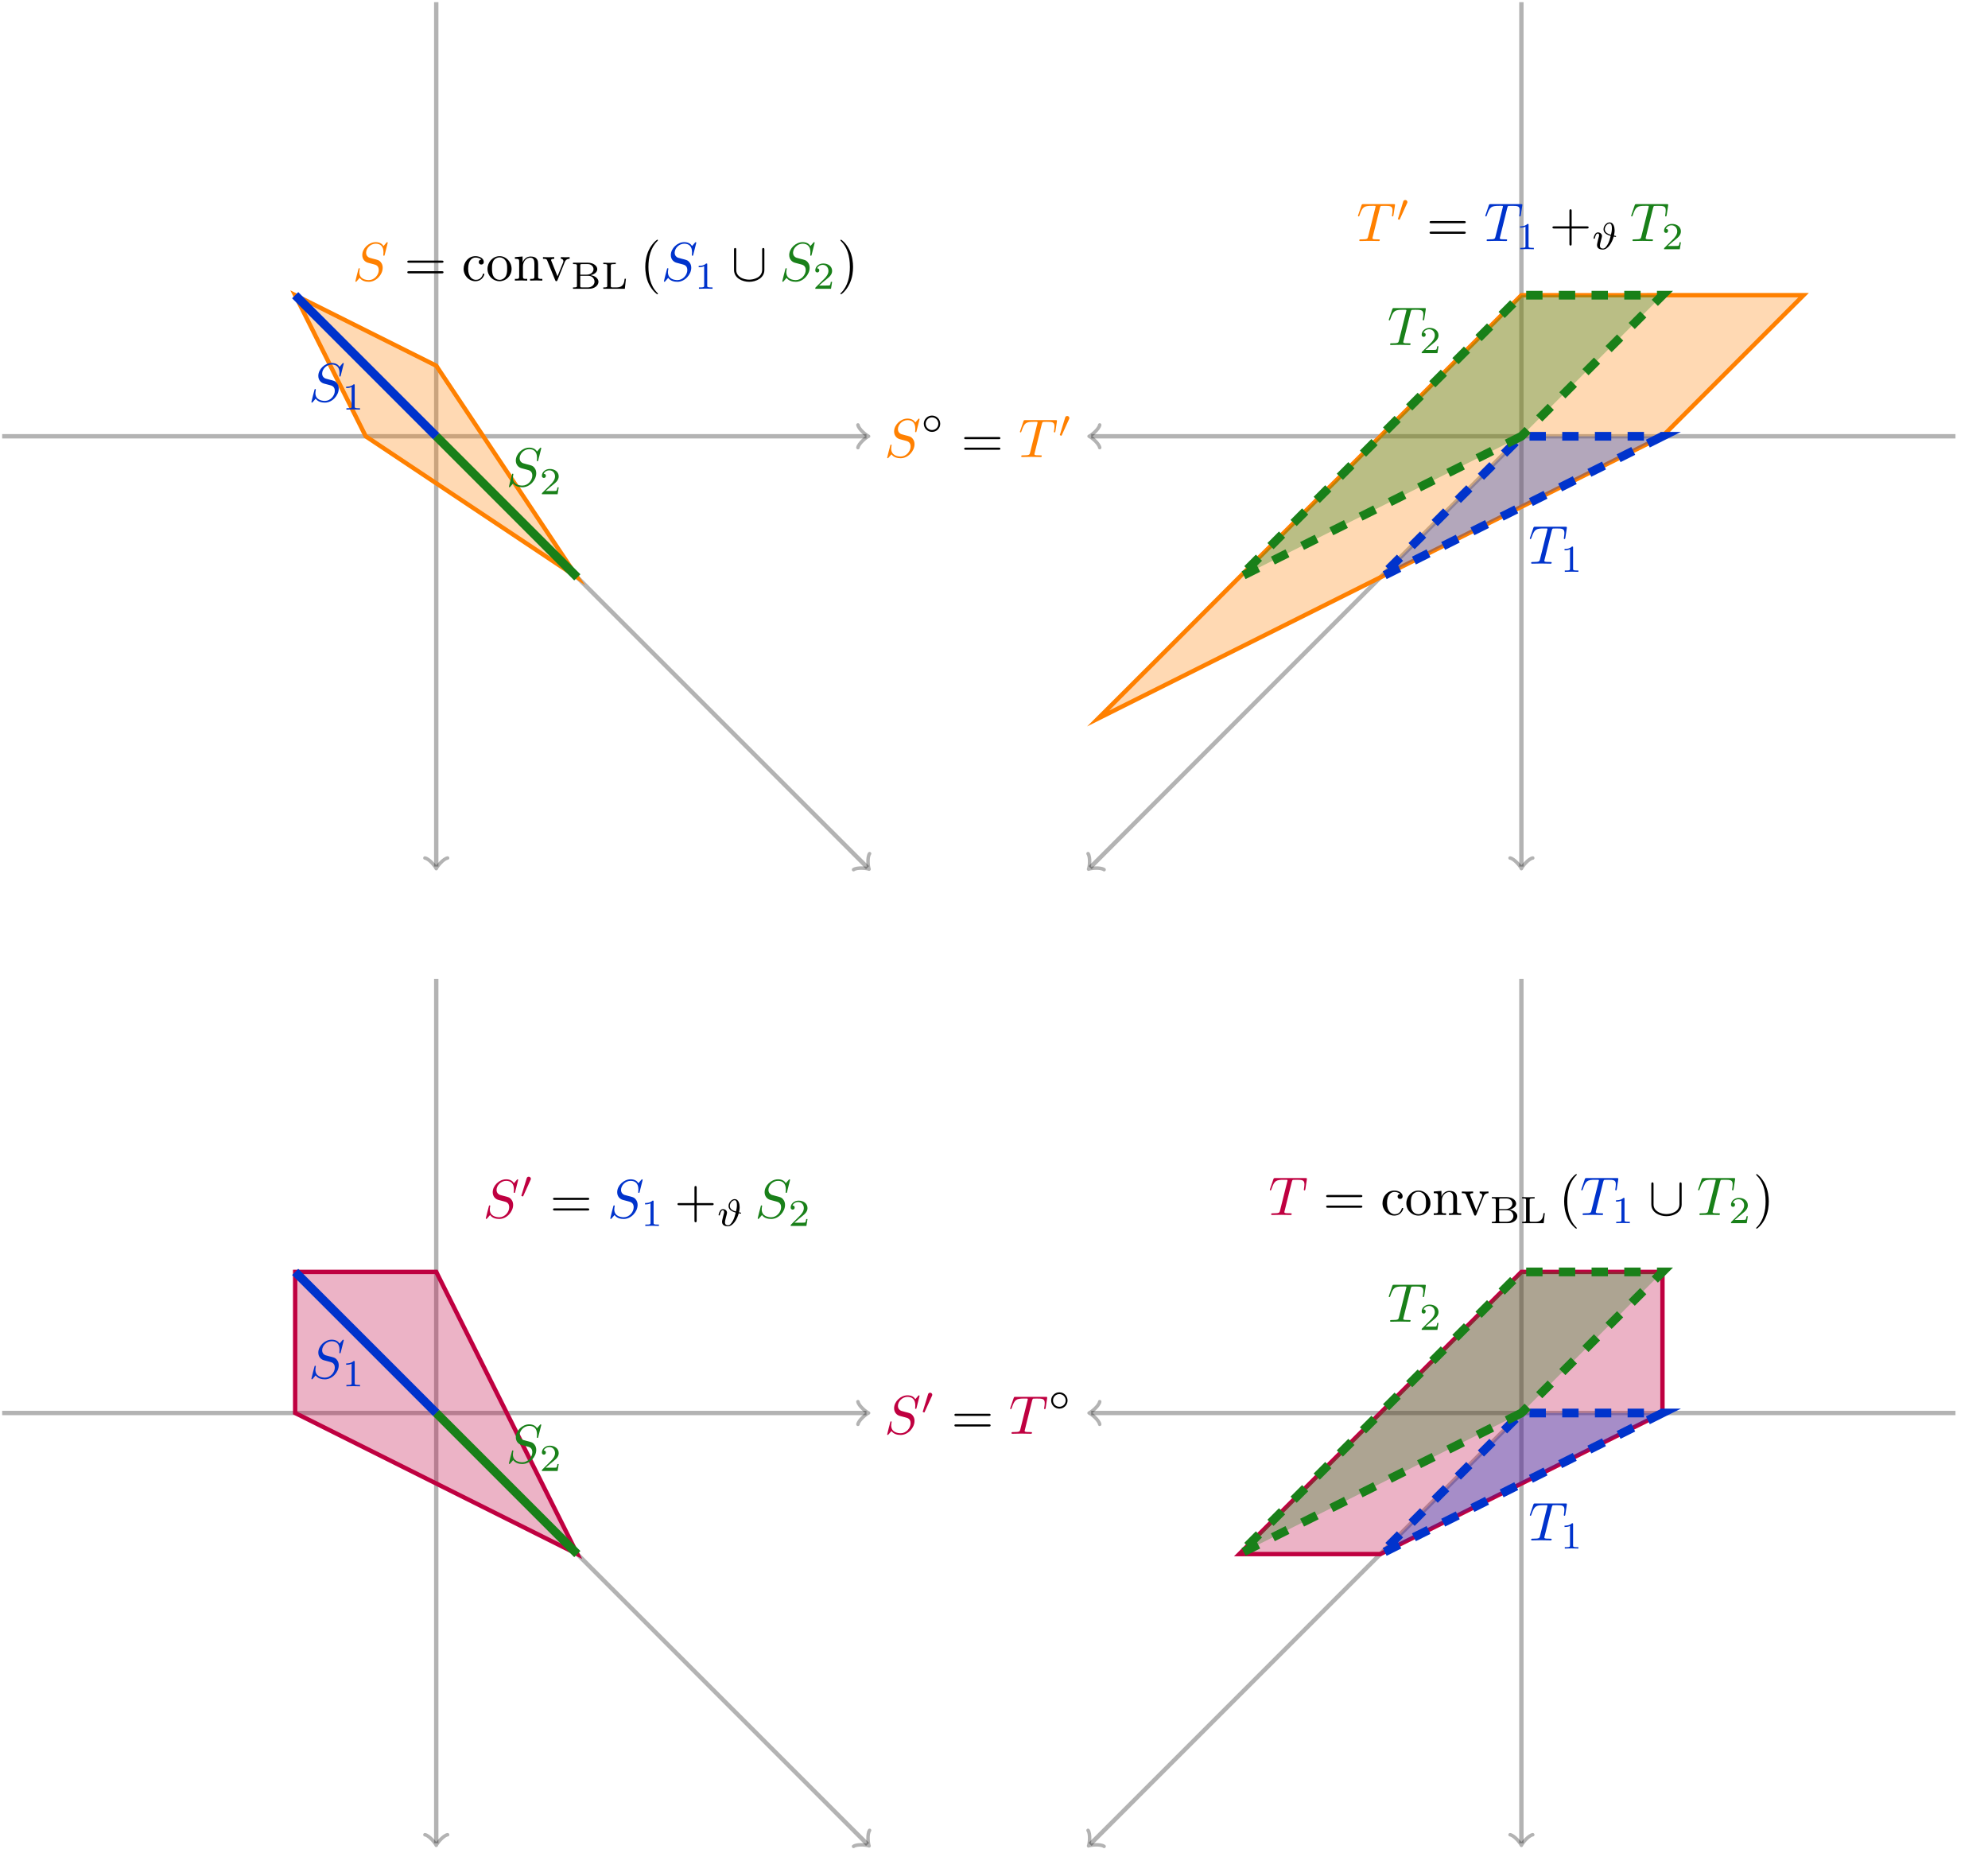 <?xml version="1.0" encoding="UTF-8"?>
<svg xmlns="http://www.w3.org/2000/svg" xmlns:xlink="http://www.w3.org/1999/xlink" width="363.517pt" height="338.121pt" viewBox="0 0 363.517 338.121" version="1.1">
<defs>
<g>
<symbol overflow="visible" id="glyph0-0">
<path style="stroke:none;" d=""/>
</symbol>
<symbol overflow="visible" id="glyph0-1">
<path style="stroke:none;" d="M 6.438 -6.922 C 6.438 -6.953 6.406 -7.031 6.312 -7.031 C 6.266 -7.031 6.266 -7.016 6.141 -6.875 L 5.656 -6.312 C 5.406 -6.781 4.891 -7.031 4.234 -7.031 C 2.969 -7.031 1.781 -5.875 1.781 -4.672 C 1.781 -3.875 2.297 -3.406 2.812 -3.266 L 3.875 -2.984 C 4.25 -2.891 4.797 -2.734 4.797 -1.922 C 4.797 -1.031 3.984 -0.094 3 -0.094 C 2.359 -0.094 1.25 -0.312 1.25 -1.547 C 1.25 -1.781 1.312 -2.031 1.312 -2.078 C 1.328 -2.125 1.328 -2.141 1.328 -2.156 C 1.328 -2.25 1.266 -2.266 1.219 -2.266 C 1.172 -2.266 1.141 -2.25 1.109 -2.219 C 1.078 -2.188 0.516 0.094 0.516 0.125 C 0.516 0.172 0.562 0.219 0.625 0.219 C 0.672 0.219 0.688 0.203 0.812 0.062 L 1.297 -0.5 C 1.719 0.078 2.406 0.219 2.984 0.219 C 4.344 0.219 5.516 -1.109 5.516 -2.344 C 5.516 -3.031 5.172 -3.375 5.031 -3.516 C 4.797 -3.734 4.641 -3.781 3.766 -4 C 3.531 -4.062 3.188 -4.172 3.094 -4.188 C 2.828 -4.281 2.484 -4.562 2.484 -5.094 C 2.484 -5.906 3.281 -6.75 4.234 -6.75 C 5.047 -6.75 5.656 -6.312 5.656 -5.203 C 5.656 -4.891 5.625 -4.703 5.625 -4.641 C 5.625 -4.641 5.625 -4.547 5.734 -4.547 C 5.844 -4.547 5.859 -4.578 5.891 -4.75 Z M 6.438 -6.922 "/>
</symbol>
<symbol overflow="visible" id="glyph0-2">
<path style="stroke:none;" d="M 4.25 -6.047 C 4.328 -6.328 4.359 -6.391 4.484 -6.422 C 4.578 -6.438 4.906 -6.438 5.109 -6.438 C 6.125 -6.438 6.562 -6.406 6.562 -5.625 C 6.562 -5.469 6.531 -5.078 6.484 -4.828 C 6.484 -4.781 6.453 -4.672 6.453 -4.641 C 6.453 -4.578 6.484 -4.5 6.578 -4.5 C 6.688 -4.5 6.703 -4.578 6.734 -4.734 L 7 -6.469 C 7.016 -6.516 7.016 -6.609 7.016 -6.641 C 7.016 -6.75 6.922 -6.75 6.75 -6.75 L 1.219 -6.75 C 0.984 -6.75 0.969 -6.734 0.891 -6.547 L 0.297 -4.797 C 0.297 -4.781 0.234 -4.641 0.234 -4.609 C 0.234 -4.562 0.297 -4.5 0.359 -4.5 C 0.453 -4.5 0.469 -4.562 0.531 -4.719 C 1.062 -6.266 1.328 -6.438 2.797 -6.438 L 3.188 -6.438 C 3.469 -6.438 3.469 -6.406 3.469 -6.312 C 3.469 -6.266 3.438 -6.141 3.422 -6.109 L 2.094 -0.781 C 2 -0.422 1.969 -0.312 0.906 -0.312 C 0.547 -0.312 0.484 -0.312 0.484 -0.125 C 0.484 0 0.594 0 0.656 0 C 0.922 0 1.203 -0.016 1.469 -0.016 C 1.75 -0.016 2.047 -0.031 2.328 -0.031 C 2.609 -0.031 2.875 -0.016 3.156 -0.016 C 3.438 -0.016 3.734 0 4.016 0 C 4.109 0 4.234 0 4.234 -0.203 C 4.234 -0.312 4.156 -0.312 3.891 -0.312 C 3.656 -0.312 3.516 -0.312 3.266 -0.328 C 2.969 -0.359 2.891 -0.391 2.891 -0.547 C 2.891 -0.562 2.891 -0.609 2.938 -0.75 Z M 4.25 -6.047 "/>
</symbol>
<symbol overflow="visible" id="glyph1-0">
<path style="stroke:none;" d=""/>
</symbol>
<symbol overflow="visible" id="glyph1-1">
<path style="stroke:none;" d="M 2.328 -4.438 C 2.328 -4.625 2.328 -4.625 2.125 -4.625 C 1.672 -4.188 1.047 -4.188 0.766 -4.188 L 0.766 -3.938 C 0.922 -3.938 1.391 -3.938 1.766 -4.125 L 1.766 -0.578 C 1.766 -0.344 1.766 -0.25 1.078 -0.25 L 0.812 -0.25 L 0.812 0 C 0.938 0 1.797 -0.031 2.047 -0.031 C 2.266 -0.031 3.141 0 3.297 0 L 3.297 -0.25 L 3.031 -0.25 C 2.328 -0.25 2.328 -0.344 2.328 -0.578 Z M 2.328 -4.438 "/>
</symbol>
<symbol overflow="visible" id="glyph1-2">
<path style="stroke:none;" d="M 3.516 -1.266 L 3.281 -1.266 C 3.266 -1.109 3.188 -0.703 3.094 -0.641 C 3.047 -0.594 2.516 -0.594 2.406 -0.594 L 1.125 -0.594 C 1.859 -1.234 2.109 -1.438 2.516 -1.766 C 3.031 -2.172 3.516 -2.609 3.516 -3.266 C 3.516 -4.109 2.781 -4.625 1.891 -4.625 C 1.031 -4.625 0.438 -4.016 0.438 -3.375 C 0.438 -3.031 0.734 -2.984 0.812 -2.984 C 0.969 -2.984 1.172 -3.109 1.172 -3.359 C 1.172 -3.484 1.125 -3.734 0.766 -3.734 C 0.984 -4.219 1.453 -4.375 1.781 -4.375 C 2.484 -4.375 2.844 -3.828 2.844 -3.266 C 2.844 -2.656 2.406 -2.188 2.188 -1.938 L 0.516 -0.266 C 0.438 -0.203 0.438 -0.188 0.438 0 L 3.312 0 Z M 3.516 -1.266 "/>
</symbol>
<symbol overflow="visible" id="glyph1-3">
<path style="stroke:none;" d="M 0.422 -4.766 L 0.422 -4.516 L 0.578 -4.516 C 1.125 -4.516 1.141 -4.438 1.141 -4.188 L 1.141 -0.562 C 1.141 -0.328 1.125 -0.25 0.578 -0.25 L 0.422 -0.25 L 0.422 0 L 3.375 0 C 4.359 0 5.078 -0.609 5.078 -1.281 C 5.078 -1.875 4.453 -2.391 3.609 -2.484 C 4.297 -2.609 4.859 -3.031 4.859 -3.578 C 4.859 -4.203 4.125 -4.766 3.156 -4.766 Z M 1.75 -2.578 L 1.75 -4.234 C 1.75 -4.453 1.75 -4.516 2.078 -4.516 L 3.109 -4.516 C 3.812 -4.516 4.172 -4.016 4.172 -3.578 C 4.172 -3.078 3.703 -2.578 2.906 -2.578 Z M 2.078 -0.25 C 1.75 -0.25 1.75 -0.312 1.75 -0.516 L 1.75 -2.375 L 3.234 -2.375 C 3.969 -2.375 4.359 -1.781 4.359 -1.297 C 4.359 -0.781 3.891 -0.25 3.125 -0.25 Z M 2.078 -0.25 "/>
</symbol>
<symbol overflow="visible" id="glyph1-4">
<path style="stroke:none;" d="M 4.531 -1.828 L 4.297 -1.828 C 4.219 -1.156 4.125 -0.25 2.797 -0.25 L 2.109 -0.25 C 1.781 -0.25 1.766 -0.312 1.766 -0.516 L 1.766 -4.188 C 1.766 -4.422 1.766 -4.516 2.422 -4.516 L 2.672 -4.516 L 2.672 -4.766 C 2.516 -4.75 1.625 -4.734 1.453 -4.734 C 1.188 -4.734 0.391 -4.766 0.391 -4.766 L 0.391 -4.516 L 0.562 -4.516 C 1.094 -4.516 1.109 -4.438 1.109 -4.188 L 1.109 -0.562 C 1.109 -0.328 1.094 -0.25 0.562 -0.25 L 0.391 -0.25 L 0.391 0 L 4.328 0 Z M 4.531 -1.828 "/>
</symbol>
<symbol overflow="visible" id="glyph2-0">
<path style="stroke:none;" d=""/>
</symbol>
<symbol overflow="visible" id="glyph2-1">
<path style="stroke:none;" d="M 6.844 -3.266 C 7 -3.266 7.188 -3.266 7.188 -3.453 C 7.188 -3.656 7 -3.656 6.859 -3.656 L 0.891 -3.656 C 0.75 -3.656 0.562 -3.656 0.562 -3.453 C 0.562 -3.266 0.75 -3.266 0.891 -3.266 Z M 6.859 -1.328 C 7 -1.328 7.188 -1.328 7.188 -1.531 C 7.188 -1.719 7 -1.719 6.844 -1.719 L 0.891 -1.719 C 0.75 -1.719 0.562 -1.719 0.562 -1.531 C 0.562 -1.328 0.75 -1.328 0.891 -1.328 Z M 6.859 -1.328 "/>
</symbol>
<symbol overflow="visible" id="glyph2-2">
<path style="stroke:none;" d="M 1.172 -2.172 C 1.172 -3.797 1.984 -4.219 2.516 -4.219 C 2.609 -4.219 3.234 -4.203 3.578 -3.844 C 3.172 -3.812 3.109 -3.516 3.109 -3.391 C 3.109 -3.125 3.297 -2.938 3.562 -2.938 C 3.828 -2.938 4.031 -3.094 4.031 -3.406 C 4.031 -4.078 3.266 -4.469 2.5 -4.469 C 1.25 -4.469 0.344 -3.391 0.344 -2.156 C 0.344 -0.875 1.328 0.109 2.484 0.109 C 3.812 0.109 4.141 -1.094 4.141 -1.188 C 4.141 -1.281 4.031 -1.281 4 -1.281 C 3.922 -1.281 3.891 -1.25 3.875 -1.188 C 3.594 -0.266 2.938 -0.141 2.578 -0.141 C 2.047 -0.141 1.172 -0.562 1.172 -2.172 Z M 1.172 -2.172 "/>
</symbol>
<symbol overflow="visible" id="glyph2-3">
<path style="stroke:none;" d="M 4.688 -2.141 C 4.688 -3.406 3.703 -4.469 2.5 -4.469 C 1.25 -4.469 0.281 -3.375 0.281 -2.141 C 0.281 -0.844 1.312 0.109 2.484 0.109 C 3.688 0.109 4.688 -0.875 4.688 -2.141 Z M 2.5 -0.141 C 2.062 -0.141 1.625 -0.344 1.359 -0.812 C 1.109 -1.25 1.109 -1.859 1.109 -2.219 C 1.109 -2.609 1.109 -3.141 1.344 -3.578 C 1.609 -4.031 2.078 -4.25 2.484 -4.25 C 2.922 -4.25 3.344 -4.031 3.609 -3.594 C 3.875 -3.172 3.875 -2.594 3.875 -2.219 C 3.875 -1.859 3.875 -1.312 3.656 -0.875 C 3.422 -0.422 2.984 -0.141 2.5 -0.141 Z M 2.5 -0.141 "/>
</symbol>
<symbol overflow="visible" id="glyph2-4">
<path style="stroke:none;" d="M 1.094 -3.422 L 1.094 -0.75 C 1.094 -0.312 0.984 -0.312 0.312 -0.312 L 0.312 0 C 0.672 -0.016 1.172 -0.031 1.453 -0.031 C 1.703 -0.031 2.219 -0.016 2.562 0 L 2.562 -0.312 C 1.891 -0.312 1.781 -0.312 1.781 -0.75 L 1.781 -2.594 C 1.781 -3.625 2.5 -4.188 3.125 -4.188 C 3.766 -4.188 3.875 -3.656 3.875 -3.078 L 3.875 -0.75 C 3.875 -0.312 3.766 -0.312 3.094 -0.312 L 3.094 0 C 3.438 -0.016 3.953 -0.031 4.219 -0.031 C 4.469 -0.031 5 -0.016 5.328 0 L 5.328 -0.312 C 4.812 -0.312 4.562 -0.312 4.562 -0.609 L 4.562 -2.516 C 4.562 -3.375 4.562 -3.672 4.25 -4.031 C 4.109 -4.203 3.781 -4.406 3.203 -4.406 C 2.469 -4.406 2 -3.984 1.719 -3.359 L 1.719 -4.406 L 0.312 -4.297 L 0.312 -3.984 C 1.016 -3.984 1.094 -3.922 1.094 -3.422 Z M 1.094 -3.422 "/>
</symbol>
<symbol overflow="visible" id="glyph2-5">
<path style="stroke:none;" d="M 4.141 -3.312 C 4.234 -3.547 4.406 -3.984 5.062 -3.984 L 5.062 -4.297 C 4.828 -4.281 4.547 -4.266 4.312 -4.266 C 4.078 -4.266 3.625 -4.281 3.453 -4.297 L 3.453 -3.984 C 3.812 -3.984 3.922 -3.75 3.922 -3.562 C 3.922 -3.469 3.906 -3.422 3.875 -3.312 L 2.844 -0.781 L 1.734 -3.562 C 1.672 -3.688 1.672 -3.703 1.672 -3.734 C 1.672 -3.984 2.062 -3.984 2.25 -3.984 L 2.25 -4.297 C 1.938 -4.281 1.391 -4.266 1.156 -4.266 C 0.891 -4.266 0.484 -4.281 0.188 -4.297 L 0.188 -3.984 C 0.812 -3.984 0.859 -3.922 0.984 -3.625 L 2.422 -0.078 C 2.484 0.062 2.5 0.109 2.625 0.109 C 2.766 0.109 2.797 0.016 2.844 -0.078 Z M 4.141 -3.312 "/>
</symbol>
<symbol overflow="visible" id="glyph2-6">
<path style="stroke:none;" d="M 3.297 2.391 C 3.297 2.359 3.297 2.344 3.125 2.172 C 1.891 0.922 1.562 -0.969 1.562 -2.5 C 1.562 -4.234 1.938 -5.969 3.172 -7.203 C 3.297 -7.328 3.297 -7.344 3.297 -7.375 C 3.297 -7.453 3.266 -7.484 3.203 -7.484 C 3.094 -7.484 2.203 -6.797 1.609 -5.531 C 1.109 -4.438 0.984 -3.328 0.984 -2.5 C 0.984 -1.719 1.094 -0.516 1.641 0.625 C 2.25 1.844 3.094 2.5 3.203 2.5 C 3.266 2.5 3.297 2.469 3.297 2.391 Z M 3.297 2.391 "/>
</symbol>
<symbol overflow="visible" id="glyph2-7">
<path style="stroke:none;" d="M 2.875 -2.5 C 2.875 -3.266 2.766 -4.469 2.219 -5.609 C 1.625 -6.828 0.766 -7.484 0.672 -7.484 C 0.609 -7.484 0.562 -7.438 0.562 -7.375 C 0.562 -7.344 0.562 -7.328 0.75 -7.141 C 1.734 -6.156 2.297 -4.578 2.297 -2.5 C 2.297 -0.781 1.938 0.969 0.703 2.219 C 0.562 2.344 0.562 2.359 0.562 2.391 C 0.562 2.453 0.609 2.5 0.672 2.5 C 0.766 2.5 1.672 1.812 2.25 0.547 C 2.766 -0.547 2.875 -1.656 2.875 -2.5 Z M 2.875 -2.5 "/>
</symbol>
<symbol overflow="visible" id="glyph2-8">
<path style="stroke:none;" d="M 4.078 -2.297 L 6.859 -2.297 C 7 -2.297 7.188 -2.297 7.188 -2.5 C 7.188 -2.688 7 -2.688 6.859 -2.688 L 4.078 -2.688 L 4.078 -5.484 C 4.078 -5.625 4.078 -5.812 3.875 -5.812 C 3.672 -5.812 3.672 -5.625 3.672 -5.484 L 3.672 -2.688 L 0.891 -2.688 C 0.75 -2.688 0.562 -2.688 0.562 -2.5 C 0.562 -2.297 0.75 -2.297 0.891 -2.297 L 3.672 -2.297 L 3.672 0.5 C 3.672 0.641 3.672 0.828 3.875 0.828 C 4.078 0.828 4.078 0.641 4.078 0.5 Z M 4.078 -2.297 "/>
</symbol>
<symbol overflow="visible" id="glyph3-0">
<path style="stroke:none;" d=""/>
</symbol>
<symbol overflow="visible" id="glyph3-1">
<path style="stroke:none;" d="M 6.094 -5.609 C 6.094 -5.781 6.094 -5.969 5.891 -5.969 C 5.688 -5.969 5.688 -5.781 5.688 -5.609 L 5.688 -2 C 5.688 -0.5 4.062 -0.172 3.312 -0.172 C 2.875 -0.172 2.25 -0.266 1.719 -0.609 C 0.953 -1.094 0.953 -1.734 0.953 -2 L 0.953 -5.609 C 0.953 -5.781 0.953 -5.969 0.75 -5.969 C 0.547 -5.969 0.547 -5.781 0.547 -5.609 L 0.547 -1.953 C 0.547 -0.438 2.078 0.219 3.312 0.219 C 4.609 0.219 6.094 -0.484 6.094 -1.938 Z M 6.094 -5.609 "/>
</symbol>
<symbol overflow="visible" id="glyph4-0">
<path style="stroke:none;" d=""/>
</symbol>
<symbol overflow="visible" id="glyph4-1">
<path style="stroke:none;" d="M 2.016 -3.297 C 2.078 -3.406 2.078 -3.469 2.078 -3.516 C 2.078 -3.734 1.891 -3.891 1.672 -3.891 C 1.406 -3.891 1.328 -3.672 1.297 -3.562 L 0.375 -0.547 C 0.359 -0.531 0.328 -0.453 0.328 -0.438 C 0.328 -0.359 0.547 -0.281 0.609 -0.281 C 0.656 -0.281 0.656 -0.297 0.703 -0.406 Z M 2.016 -3.297 "/>
</symbol>
<symbol overflow="visible" id="glyph4-2">
<path style="stroke:none;" d="M 3.531 -1.734 C 3.531 -2.578 2.859 -3.234 2.031 -3.234 C 1.203 -3.234 0.531 -2.562 0.531 -1.75 C 0.531 -0.906 1.219 -0.25 2.031 -0.25 C 2.875 -0.25 3.531 -0.922 3.531 -1.734 Z M 2.031 -0.594 C 1.375 -0.594 0.875 -1.125 0.875 -1.734 C 0.875 -2.391 1.391 -2.906 2.031 -2.906 C 2.688 -2.906 3.188 -2.375 3.188 -1.75 C 3.188 -1.094 2.672 -0.594 2.031 -0.594 Z M 2.031 -0.594 "/>
</symbol>
<symbol overflow="visible" id="glyph5-0">
<path style="stroke:none;" d=""/>
</symbol>
<symbol overflow="visible" id="glyph5-1">
<path style="stroke:none;" d="M 4.062 -2.5 C 4.188 -3.016 4.188 -3.359 4.188 -3.438 C 4.188 -4 4 -4.906 3.281 -4.906 C 2.703 -4.906 2.156 -4.281 2.156 -3.641 C 2.156 -2.891 2.922 -2.594 3.469 -2.438 C 3.344 -1.969 3.203 -1.391 2.953 -0.953 C 2.641 -0.406 2.391 -0.125 2.062 -0.125 C 1.562 -0.125 1.5 -0.453 1.5 -0.672 C 1.5 -0.859 1.531 -0.984 1.688 -1.609 C 1.703 -1.672 1.75 -1.891 1.797 -2.016 C 1.828 -2.141 1.875 -2.328 1.875 -2.422 C 1.875 -2.812 1.516 -3.078 1.125 -3.078 C 0.859 -3.078 0.688 -2.891 0.578 -2.703 C 0.438 -2.469 0.328 -2.047 0.328 -2 C 0.328 -1.922 0.422 -1.922 0.453 -1.922 C 0.547 -1.922 0.547 -1.938 0.594 -2.125 C 0.703 -2.531 0.844 -2.875 1.109 -2.875 C 1.297 -2.875 1.344 -2.719 1.344 -2.531 C 1.344 -2.406 1.328 -2.359 1.281 -2.188 L 1.172 -1.781 C 1.156 -1.672 1.062 -1.312 1.047 -1.25 C 1.016 -1.094 0.969 -0.922 0.969 -0.766 C 0.969 -0.109 1.516 0.062 2.047 0.062 C 2.969 0.062 3.75 -1.25 4.016 -2.312 C 4.141 -2.281 4.328 -2.25 4.375 -2.25 C 4.438 -2.25 4.453 -2.328 4.453 -2.359 C 4.453 -2.422 4.406 -2.438 4.297 -2.453 Z M 3.516 -2.641 C 3.203 -2.719 2.391 -2.969 2.391 -3.641 C 2.391 -4.156 2.828 -4.703 3.266 -4.703 C 3.609 -4.703 3.688 -4.266 3.688 -3.828 C 3.688 -3.422 3.609 -3 3.516 -2.641 Z M 3.516 -2.641 "/>
</symbol>
</g>
<clipPath id="clip1">
  <path d="M 188 247 L 290 247 L 290 338.121 L 188 338.121 Z M 188 247 "/>
</clipPath>
<clipPath id="clip2">
  <path d="M 68 247 L 170 247 L 170 338.121 L 68 338.121 Z M 68 247 "/>
</clipPath>
</defs>
<g id="surface1">
<path style="fill:none;stroke-width:0.797;stroke-linecap:butt;stroke-linejoin:miter;stroke:rgb(0%,0%,0%);stroke-opacity:0.3;stroke-miterlimit:10;" d="M -79.372 -0.001 L 78.664 -0.001 " transform="matrix(1,0,0,-1,79.77,79.769)"/>
<path style="fill:none;stroke-width:0.638;stroke-linecap:round;stroke-linejoin:round;stroke:rgb(0%,0%,0%);stroke-opacity:0.3;stroke-miterlimit:10;" d="M -1.556 2.074 C -1.423 1.296 -0.001 0.128 0.389 -0.001 C -0.001 -0.129 -1.423 -1.294 -1.556 -2.071 " transform="matrix(1,0,0,-1,158.435,79.769)"/>
<path style="fill:none;stroke-width:0.797;stroke-linecap:butt;stroke-linejoin:miter;stroke:rgb(0%,0%,0%);stroke-opacity:0.3;stroke-miterlimit:10;" d="M -0 79.371 L -0 -78.665 " transform="matrix(1,0,0,-1,79.77,79.769)"/>
<path style="fill:none;stroke-width:0.638;stroke-linecap:round;stroke-linejoin:round;stroke:rgb(0%,0%,0%);stroke-opacity:0.3;stroke-miterlimit:10;" d="M -1.555 2.074 C -1.426 1.296 -0 0.128 0.39 -0 C -0 -0.129 -1.426 -1.293 -1.555 -2.071 " transform="matrix(0,1,1,0,79.77,158.434)"/>
<path style="fill:none;stroke-width:0.797;stroke-linecap:butt;stroke-linejoin:miter;stroke:rgb(0%,0%,0%);stroke-opacity:0.3;stroke-miterlimit:10;" d="M -0 -0.001 L 78.871 -78.872 " transform="matrix(1,0,0,-1,79.77,79.769)"/>
<path style="fill:none;stroke-width:0.638;stroke-linecap:round;stroke-linejoin:round;stroke:rgb(0%,0%,0%);stroke-opacity:0.3;stroke-miterlimit:10;" d="M -1.554 2.071 C -1.424 1.295 0.002 0.129 0.388 0.002 C 0.002 -0.131 -1.424 -1.296 -1.554 -2.072 " transform="matrix(0.707,0.707,0.707,-0.707,158.642,158.641)"/>
<path style="fill-rule:nonzero;fill:rgb(100%,50%,0%);fill-opacity:0.3;stroke-width:0.797;stroke-linecap:butt;stroke-linejoin:miter;stroke:rgb(100%,50%,0%);stroke-opacity:1;stroke-miterlimit:10;" d="M -25.797 25.796 L -0 12.898 L 25.796 -25.797 L -12.899 -0.001 Z M -25.797 25.796 " transform="matrix(1,0,0,-1,79.77,79.769)"/>
<path style="fill:none;stroke-width:1.594;stroke-linecap:butt;stroke-linejoin:miter;stroke:rgb(0%,20%,79.999%);stroke-opacity:1;stroke-miterlimit:10;" d="M -25.797 25.796 L -0 -0.001 " transform="matrix(1,0,0,-1,79.77,79.769)"/>
<path style="fill:none;stroke-width:1.594;stroke-linecap:butt;stroke-linejoin:miter;stroke:rgb(9.999%,50%,9.999%);stroke-opacity:1;stroke-miterlimit:10;" d="M 25.796 -25.797 L -0 -0.001 " transform="matrix(1,0,0,-1,79.77,79.769)"/>
<g style="fill:rgb(0%,20%,79.999%);fill-opacity:1;">
  <use xlink:href="#glyph0-1" x="56.423" y="73.397"/>
</g>
<g style="fill:rgb(0%,20%,79.999%);fill-opacity:1;">
  <use xlink:href="#glyph1-1" x="62.532" y="74.891"/>
</g>
<g style="fill:rgb(9.999%,50%,9.999%);fill-opacity:1;">
  <use xlink:href="#glyph0-1" x="92.538" y="88.876"/>
</g>
<g style="fill:rgb(9.999%,50%,9.999%);fill-opacity:1;">
  <use xlink:href="#glyph1-2" x="98.647" y="90.37"/>
</g>
<g style="fill:rgb(100%,50%,0%);fill-opacity:1;">
  <use xlink:href="#glyph0-1" x="64.463" y="51.306"/>
</g>
<g style="fill:rgb(0%,0%,0%);fill-opacity:1;">
  <use xlink:href="#glyph2-1" x="73.914" y="51.306"/>
</g>
<g style="fill:rgb(0%,0%,0%);fill-opacity:1;">
  <use xlink:href="#glyph2-2" x="84.433" y="51.306"/>
  <use xlink:href="#glyph2-3" x="88.86" y="51.306"/>
  <use xlink:href="#glyph2-4" x="93.841" y="51.306"/>
</g>
<g style="fill:rgb(0%,0%,0%);fill-opacity:1;">
  <use xlink:href="#glyph2-5" x="99.097" y="51.306"/>
</g>
<g style="fill:rgb(0%,0%,0%);fill-opacity:1;">
  <use xlink:href="#glyph1-3" x="104.355" y="52.8"/>
  <use xlink:href="#glyph1-4" x="109.924" y="52.8"/>
</g>
<g style="fill:rgb(0%,0%,0%);fill-opacity:1;">
  <use xlink:href="#glyph2-6" x="117.009" y="51.306"/>
</g>
<g style="fill:rgb(0%,20%,79.999%);fill-opacity:1;">
  <use xlink:href="#glyph0-1" x="120.884" y="51.306"/>
</g>
<g style="fill:rgb(0%,20%,79.999%);fill-opacity:1;">
  <use xlink:href="#glyph1-1" x="126.993" y="52.8"/>
</g>
<g style="fill:rgb(0%,0%,0%);fill-opacity:1;">
  <use xlink:href="#glyph3-1" x="133.676" y="51.306"/>
</g>
<g style="fill:rgb(9.999%,50%,9.999%);fill-opacity:1;">
  <use xlink:href="#glyph0-1" x="142.531" y="51.306"/>
</g>
<g style="fill:rgb(9.999%,50%,9.999%);fill-opacity:1;">
  <use xlink:href="#glyph1-2" x="148.641" y="52.8"/>
</g>
<g style="fill:rgb(0%,0%,0%);fill-opacity:1;">
  <use xlink:href="#glyph2-7" x="153.11" y="51.306"/>
</g>
<path style="fill:none;stroke-width:0.797;stroke-linecap:butt;stroke-linejoin:miter;stroke:rgb(0%,0%,0%);stroke-opacity:0.3;stroke-miterlimit:10;" d="M 277.8 -178.583 L 119.761 -178.583 " transform="matrix(1,0,0,-1,79.77,79.769)"/>
<path style="fill:none;stroke-width:0.638;stroke-linecap:round;stroke-linejoin:round;stroke:rgb(0%,0%,0%);stroke-opacity:0.3;stroke-miterlimit:10;" d="M -1.554 2.073 C -1.425 1.295 0.001 0.131 0.388 -0.002 C 0.001 -0.131 -1.425 -1.295 -1.554 -2.072 " transform="matrix(-1,0,0,1,199.532,258.353)"/>
<path style="fill:none;stroke-width:0.797;stroke-linecap:butt;stroke-linejoin:miter;stroke:rgb(0%,0%,0%);stroke-opacity:0.3;stroke-miterlimit:10;" d="M 198.425 -99.211 L 198.425 -257.251 " transform="matrix(1,0,0,-1,79.77,79.769)"/>
<path style="fill:none;stroke-width:0.638;stroke-linecap:round;stroke-linejoin:round;stroke:rgb(0%,0%,0%);stroke-opacity:0.3;stroke-miterlimit:10;" d="M -1.553 2.073 C -1.424 1.295 0.002 0.131 0.388 -0.002 C 0.002 -0.13 -1.424 -1.295 -1.553 -2.072 " transform="matrix(0,1,1,0,278.197,337.018)"/>
<g clip-path="url(#clip1)" clip-rule="nonzero">
<path style="fill:none;stroke-width:0.797;stroke-linecap:butt;stroke-linejoin:miter;stroke:rgb(0%,0%,0%);stroke-opacity:0.3;stroke-miterlimit:10;" d="M 198.425 -178.583 L 119.554 -257.458 " transform="matrix(1,0,0,-1,79.77,79.769)"/>
</g>
<path style="fill:none;stroke-width:0.638;stroke-linecap:round;stroke-linejoin:round;stroke:rgb(0%,0%,0%);stroke-opacity:0.3;stroke-miterlimit:10;" d="M -1.556 2.072 C -1.424 1.293 -0.001 0.13 0.388 0.001 C -0.001 -0.129 -1.427 -1.295 -1.554 -2.074 " transform="matrix(-0.707,0.707,0.707,0.707,199.325,337.225)"/>
<path style="fill-rule:nonzero;fill:rgb(75%,0%,25%);fill-opacity:0.3;stroke-width:0.797;stroke-linecap:butt;stroke-linejoin:miter;stroke:rgb(75%,0%,25%);stroke-opacity:1;stroke-miterlimit:10;" d="M 224.222 -178.583 L 172.632 -204.379 L 146.835 -204.379 L 198.425 -152.79 L 224.222 -152.79 Z M 224.222 -178.583 " transform="matrix(1,0,0,-1,79.77,79.769)"/>
<path style="fill-rule:nonzero;fill:rgb(0%,20%,79.999%);fill-opacity:0.3;stroke-width:1.594;stroke-linecap:butt;stroke-linejoin:miter;stroke:rgb(0%,20%,79.999%);stroke-opacity:1;stroke-dasharray:2.989,2.989;stroke-miterlimit:10;" d="M 224.222 -178.583 L 172.632 -204.379 L 198.425 -178.583 Z M 224.222 -178.583 " transform="matrix(1,0,0,-1,79.77,79.769)"/>
<path style="fill-rule:nonzero;fill:rgb(9.999%,50%,9.999%);fill-opacity:0.3;stroke-width:1.594;stroke-linecap:butt;stroke-linejoin:miter;stroke:rgb(9.999%,50%,9.999%);stroke-opacity:1;stroke-dasharray:2.989,2.989;stroke-miterlimit:10;" d="M 198.425 -178.583 L 146.835 -204.379 L 198.425 -152.79 L 224.222 -152.79 Z M 198.425 -178.583 " transform="matrix(1,0,0,-1,79.77,79.769)"/>
<g style="fill:rgb(0%,20%,79.999%);fill-opacity:1;">
  <use xlink:href="#glyph0-2" x="279.497" y="281.644"/>
</g>
<g style="fill:rgb(0%,20%,79.999%);fill-opacity:1;">
  <use xlink:href="#glyph1-1" x="285.319" y="283.138"/>
</g>
<g style="fill:rgb(9.999%,50%,9.999%);fill-opacity:1;">
  <use xlink:href="#glyph0-2" x="253.702" y="241.662"/>
</g>
<g style="fill:rgb(9.999%,50%,9.999%);fill-opacity:1;">
  <use xlink:href="#glyph1-2" x="259.524" y="243.156"/>
</g>
<g style="fill:rgb(75%,0%,25%);fill-opacity:1;">
  <use xlink:href="#glyph0-2" x="231.959" y="222.149"/>
</g>
<g style="fill:rgb(0%,0%,0%);fill-opacity:1;">
  <use xlink:href="#glyph2-1" x="241.932" y="222.149"/>
</g>
<g style="fill:rgb(0%,0%,0%);fill-opacity:1;">
  <use xlink:href="#glyph2-2" x="252.451" y="222.149"/>
  <use xlink:href="#glyph2-3" x="256.878" y="222.149"/>
  <use xlink:href="#glyph2-4" x="261.859" y="222.149"/>
</g>
<g style="fill:rgb(0%,0%,0%);fill-opacity:1;">
  <use xlink:href="#glyph2-5" x="267.115" y="222.149"/>
</g>
<g style="fill:rgb(0%,0%,0%);fill-opacity:1;">
  <use xlink:href="#glyph1-3" x="272.374" y="223.644"/>
  <use xlink:href="#glyph1-4" x="277.943" y="223.644"/>
</g>
<g style="fill:rgb(0%,0%,0%);fill-opacity:1;">
  <use xlink:href="#glyph2-6" x="285.028" y="222.149"/>
</g>
<g style="fill:rgb(0%,20%,79.999%);fill-opacity:1;">
  <use xlink:href="#glyph0-2" x="288.902" y="222.149"/>
</g>
<g style="fill:rgb(0%,20%,79.999%);fill-opacity:1;">
  <use xlink:href="#glyph1-1" x="294.724" y="223.644"/>
</g>
<g style="fill:rgb(0%,0%,0%);fill-opacity:1;">
  <use xlink:href="#glyph3-1" x="301.407" y="222.149"/>
</g>
<g style="fill:rgb(9.999%,50%,9.999%);fill-opacity:1;">
  <use xlink:href="#glyph0-2" x="310.263" y="222.149"/>
</g>
<g style="fill:rgb(9.999%,50%,9.999%);fill-opacity:1;">
  <use xlink:href="#glyph1-2" x="316.085" y="223.644"/>
</g>
<g style="fill:rgb(0%,0%,0%);fill-opacity:1;">
  <use xlink:href="#glyph2-7" x="320.554" y="222.149"/>
</g>
<path style="fill:none;stroke-width:0.797;stroke-linecap:butt;stroke-linejoin:miter;stroke:rgb(0%,0%,0%);stroke-opacity:0.3;stroke-miterlimit:10;" d="M -79.372 -178.583 L 78.664 -178.583 " transform="matrix(1,0,0,-1,79.77,79.769)"/>
<path style="fill:none;stroke-width:0.638;stroke-linecap:round;stroke-linejoin:round;stroke:rgb(0%,0%,0%);stroke-opacity:0.3;stroke-miterlimit:10;" d="M -1.556 2.072 C -1.423 1.295 -0.001 0.131 0.389 0.002 C -0.001 -0.131 -1.423 -1.295 -1.556 -2.073 " transform="matrix(1,0,0,-1,158.435,258.353)"/>
<path style="fill:none;stroke-width:0.797;stroke-linecap:butt;stroke-linejoin:miter;stroke:rgb(0%,0%,0%);stroke-opacity:0.3;stroke-miterlimit:10;" d="M -0 -99.211 L -0 -257.251 " transform="matrix(1,0,0,-1,79.77,79.769)"/>
<path style="fill:none;stroke-width:0.638;stroke-linecap:round;stroke-linejoin:round;stroke:rgb(0%,0%,0%);stroke-opacity:0.3;stroke-miterlimit:10;" d="M -1.553 2.074 C -1.424 1.296 0.002 0.128 0.388 -0 C 0.002 -0.129 -1.424 -1.293 -1.553 -2.071 " transform="matrix(0,1,1,0,79.77,337.018)"/>
<g clip-path="url(#clip2)" clip-rule="nonzero">
<path style="fill:none;stroke-width:0.797;stroke-linecap:butt;stroke-linejoin:miter;stroke:rgb(0%,0%,0%);stroke-opacity:0.3;stroke-miterlimit:10;" d="M -0 -178.583 L 78.871 -257.458 " transform="matrix(1,0,0,-1,79.77,79.769)"/>
</g>
<path style="fill:none;stroke-width:0.638;stroke-linecap:round;stroke-linejoin:round;stroke:rgb(0%,0%,0%);stroke-opacity:0.3;stroke-miterlimit:10;" d="M -1.555 2.072 C -1.425 1.296 0 0.131 0.389 0.001 C 0 -0.129 -1.425 -1.295 -1.555 -2.071 " transform="matrix(0.707,0.707,0.707,-0.707,158.642,337.225)"/>
<path style="fill-rule:nonzero;fill:rgb(75%,0%,25%);fill-opacity:0.3;stroke-width:0.797;stroke-linecap:butt;stroke-linejoin:miter;stroke:rgb(75%,0%,25%);stroke-opacity:1;stroke-miterlimit:10;" d="M -25.797 -152.79 L -0 -152.79 L 25.796 -204.379 L -25.797 -178.583 Z M -25.797 -152.79 " transform="matrix(1,0,0,-1,79.77,79.769)"/>
<path style="fill:none;stroke-width:1.594;stroke-linecap:butt;stroke-linejoin:miter;stroke:rgb(0%,20%,79.999%);stroke-opacity:1;stroke-miterlimit:10;" d="M -25.797 -152.79 L -0 -178.583 " transform="matrix(1,0,0,-1,79.77,79.769)"/>
<path style="fill:none;stroke-width:1.594;stroke-linecap:butt;stroke-linejoin:miter;stroke:rgb(9.999%,50%,9.999%);stroke-opacity:1;stroke-miterlimit:10;" d="M 25.796 -204.379 L -0 -178.583 " transform="matrix(1,0,0,-1,79.77,79.769)"/>
<g style="fill:rgb(0%,20%,79.999%);fill-opacity:1;">
  <use xlink:href="#glyph0-1" x="56.423" y="251.979"/>
</g>
<g style="fill:rgb(0%,20%,79.999%);fill-opacity:1;">
  <use xlink:href="#glyph1-1" x="62.532" y="253.473"/>
</g>
<g style="fill:rgb(9.999%,50%,9.999%);fill-opacity:1;">
  <use xlink:href="#glyph0-1" x="92.538" y="267.458"/>
</g>
<g style="fill:rgb(9.999%,50%,9.999%);fill-opacity:1;">
  <use xlink:href="#glyph1-2" x="98.647" y="268.952"/>
</g>
<g style="fill:rgb(75%,0%,25%);fill-opacity:1;">
  <use xlink:href="#glyph0-1" x="88.314" y="222.656"/>
</g>
<g style="fill:rgb(75%,0%,25%);fill-opacity:1;">
  <use xlink:href="#glyph4-1" x="94.997" y="219.041"/>
</g>
<g style="fill:rgb(0%,0%,0%);fill-opacity:1;">
  <use xlink:href="#glyph2-1" x="100.559" y="222.656"/>
</g>
<g style="fill:rgb(0%,20%,79.999%);fill-opacity:1;">
  <use xlink:href="#glyph0-1" x="111.075" y="222.656"/>
</g>
<g style="fill:rgb(0%,20%,79.999%);fill-opacity:1;">
  <use xlink:href="#glyph1-1" x="117.185" y="224.151"/>
</g>
<g style="fill:rgb(0%,0%,0%);fill-opacity:1;">
  <use xlink:href="#glyph2-8" x="123.314" y="222.656"/>
</g>
<g style="fill:rgb(0%,0%,0%);fill-opacity:1;">
  <use xlink:href="#glyph5-1" x="131.063" y="224.151"/>
</g>
<g style="fill:rgb(9.999%,50%,9.999%);fill-opacity:1;">
  <use xlink:href="#glyph0-1" x="138.032" y="222.656"/>
</g>
<g style="fill:rgb(9.999%,50%,9.999%);fill-opacity:1;">
  <use xlink:href="#glyph1-2" x="144.142" y="224.151"/>
</g>
<path style="fill:none;stroke-width:0.797;stroke-linecap:butt;stroke-linejoin:miter;stroke:rgb(0%,0%,0%);stroke-opacity:0.3;stroke-miterlimit:10;" d="M 277.8 -0.001 L 119.761 -0.001 " transform="matrix(1,0,0,-1,79.77,79.769)"/>
<path style="fill:none;stroke-width:0.638;stroke-linecap:round;stroke-linejoin:round;stroke:rgb(0%,0%,0%);stroke-opacity:0.3;stroke-miterlimit:10;" d="M -1.554 2.071 C -1.425 1.294 0.001 0.129 0.388 0.001 C 0.001 -0.128 -1.425 -1.296 -1.554 -2.074 " transform="matrix(-1,0,0,1,199.532,79.769)"/>
<path style="fill:none;stroke-width:0.797;stroke-linecap:butt;stroke-linejoin:miter;stroke:rgb(0%,0%,0%);stroke-opacity:0.3;stroke-miterlimit:10;" d="M 198.425 79.371 L 198.425 -78.665 " transform="matrix(1,0,0,-1,79.77,79.769)"/>
<path style="fill:none;stroke-width:0.638;stroke-linecap:round;stroke-linejoin:round;stroke:rgb(0%,0%,0%);stroke-opacity:0.3;stroke-miterlimit:10;" d="M -1.555 2.073 C -1.426 1.295 -0 0.131 0.39 -0.002 C -0 -0.13 -1.426 -1.295 -1.555 -2.072 " transform="matrix(0,1,1,0,278.197,158.434)"/>
<path style="fill:none;stroke-width:0.797;stroke-linecap:butt;stroke-linejoin:miter;stroke:rgb(0%,0%,0%);stroke-opacity:0.3;stroke-miterlimit:10;" d="M 198.425 -0.001 L 119.554 -78.872 " transform="matrix(1,0,0,-1,79.77,79.769)"/>
<path style="fill:none;stroke-width:0.638;stroke-linecap:round;stroke-linejoin:round;stroke:rgb(0%,0%,0%);stroke-opacity:0.3;stroke-miterlimit:10;" d="M -1.555 2.074 C -1.422 1.295 0 0.132 0.387 -0.001 C 0 -0.128 -1.425 -1.293 -1.552 -2.072 " transform="matrix(-0.707,0.707,0.707,0.707,199.325,158.641)"/>
<path style="fill-rule:nonzero;fill:rgb(100%,50%,0%);fill-opacity:0.3;stroke-width:0.797;stroke-linecap:butt;stroke-linejoin:miter;stroke:rgb(100%,50%,0%);stroke-opacity:1;stroke-miterlimit:10;" d="M 121.031 -51.598 L 224.222 -0.001 L 250.023 25.8 L 198.425 25.796 Z M 121.031 -51.598 " transform="matrix(1,0,0,-1,79.77,79.769)"/>
<path style="fill-rule:nonzero;fill:rgb(0%,20%,79.999%);fill-opacity:0.3;stroke-width:1.594;stroke-linecap:butt;stroke-linejoin:miter;stroke:rgb(0%,20%,79.999%);stroke-opacity:1;stroke-dasharray:2.989,2.989;stroke-miterlimit:10;" d="M 224.222 -0.001 L 172.632 -25.797 L 198.425 -0.001 Z M 224.222 -0.001 " transform="matrix(1,0,0,-1,79.77,79.769)"/>
<path style="fill-rule:nonzero;fill:rgb(9.999%,50%,9.999%);fill-opacity:0.3;stroke-width:1.594;stroke-linecap:butt;stroke-linejoin:miter;stroke:rgb(9.999%,50%,9.999%);stroke-opacity:1;stroke-dasharray:2.989,2.989;stroke-miterlimit:10;" d="M 198.425 -0.001 L 146.835 -25.797 L 198.425 25.796 L 224.222 25.796 Z M 198.425 -0.001 " transform="matrix(1,0,0,-1,79.77,79.769)"/>
<g style="fill:rgb(0%,20%,79.999%);fill-opacity:1;">
  <use xlink:href="#glyph0-2" x="279.497" y="103.062"/>
</g>
<g style="fill:rgb(0%,20%,79.999%);fill-opacity:1;">
  <use xlink:href="#glyph1-1" x="285.319" y="104.556"/>
</g>
<g style="fill:rgb(9.999%,50%,9.999%);fill-opacity:1;">
  <use xlink:href="#glyph0-2" x="253.702" y="63.08"/>
</g>
<g style="fill:rgb(9.999%,50%,9.999%);fill-opacity:1;">
  <use xlink:href="#glyph1-2" x="259.524" y="64.574"/>
</g>
<g style="fill:rgb(100%,50%,0%);fill-opacity:1;">
  <use xlink:href="#glyph0-2" x="248.071" y="44.074"/>
</g>
<g style="fill:rgb(100%,50%,0%);fill-opacity:1;">
  <use xlink:href="#glyph4-1" x="255.277" y="40.459"/>
</g>
<g style="fill:rgb(0%,0%,0%);fill-opacity:1;">
  <use xlink:href="#glyph2-1" x="260.839" y="44.074"/>
</g>
<g style="fill:rgb(0%,20%,79.999%);fill-opacity:1;">
  <use xlink:href="#glyph0-2" x="271.355" y="44.074"/>
</g>
<g style="fill:rgb(0%,20%,79.999%);fill-opacity:1;">
  <use xlink:href="#glyph1-1" x="277.177" y="45.569"/>
</g>
<g style="fill:rgb(0%,0%,0%);fill-opacity:1;">
  <use xlink:href="#glyph2-8" x="283.307" y="44.074"/>
</g>
<g style="fill:rgb(0%,0%,0%);fill-opacity:1;">
  <use xlink:href="#glyph5-1" x="291.056" y="45.569"/>
</g>
<g style="fill:rgb(9.999%,50%,9.999%);fill-opacity:1;">
  <use xlink:href="#glyph0-2" x="298.025" y="44.074"/>
</g>
<g style="fill:rgb(9.999%,50%,9.999%);fill-opacity:1;">
  <use xlink:href="#glyph1-2" x="303.847" y="45.569"/>
</g>
<g style="fill:rgb(100%,50%,0%);fill-opacity:1;">
  <use xlink:href="#glyph0-1" x="161.71" y="83.564"/>
</g>
<g style="fill:rgb(0%,0%,0%);fill-opacity:1;">
  <use xlink:href="#glyph4-2" x="168.393" y="79.219"/>
</g>
<g style="fill:rgb(0%,0%,0%);fill-opacity:1;">
  <use xlink:href="#glyph2-1" x="175.741" y="83.564"/>
</g>
<g style="fill:rgb(100%,50%,0%);fill-opacity:1;">
  <use xlink:href="#glyph0-2" x="186.257" y="83.564"/>
</g>
<g style="fill:rgb(100%,50%,0%);fill-opacity:1;">
  <use xlink:href="#glyph4-1" x="193.462" y="79.949"/>
</g>
<g style="fill:rgb(75%,0%,25%);fill-opacity:1;">
  <use xlink:href="#glyph0-1" x="161.71" y="262.149"/>
</g>
<g style="fill:rgb(75%,0%,25%);fill-opacity:1;">
  <use xlink:href="#glyph4-1" x="168.393" y="258.534"/>
</g>
<g style="fill:rgb(0%,0%,0%);fill-opacity:1;">
  <use xlink:href="#glyph2-1" x="173.956" y="262.149"/>
</g>
<g style="fill:rgb(75%,0%,25%);fill-opacity:1;">
  <use xlink:href="#glyph0-2" x="184.472" y="262.149"/>
</g>
<g style="fill:rgb(0%,0%,0%);fill-opacity:1;">
  <use xlink:href="#glyph4-2" x="191.677" y="257.805"/>
</g>
</g>
</svg>
